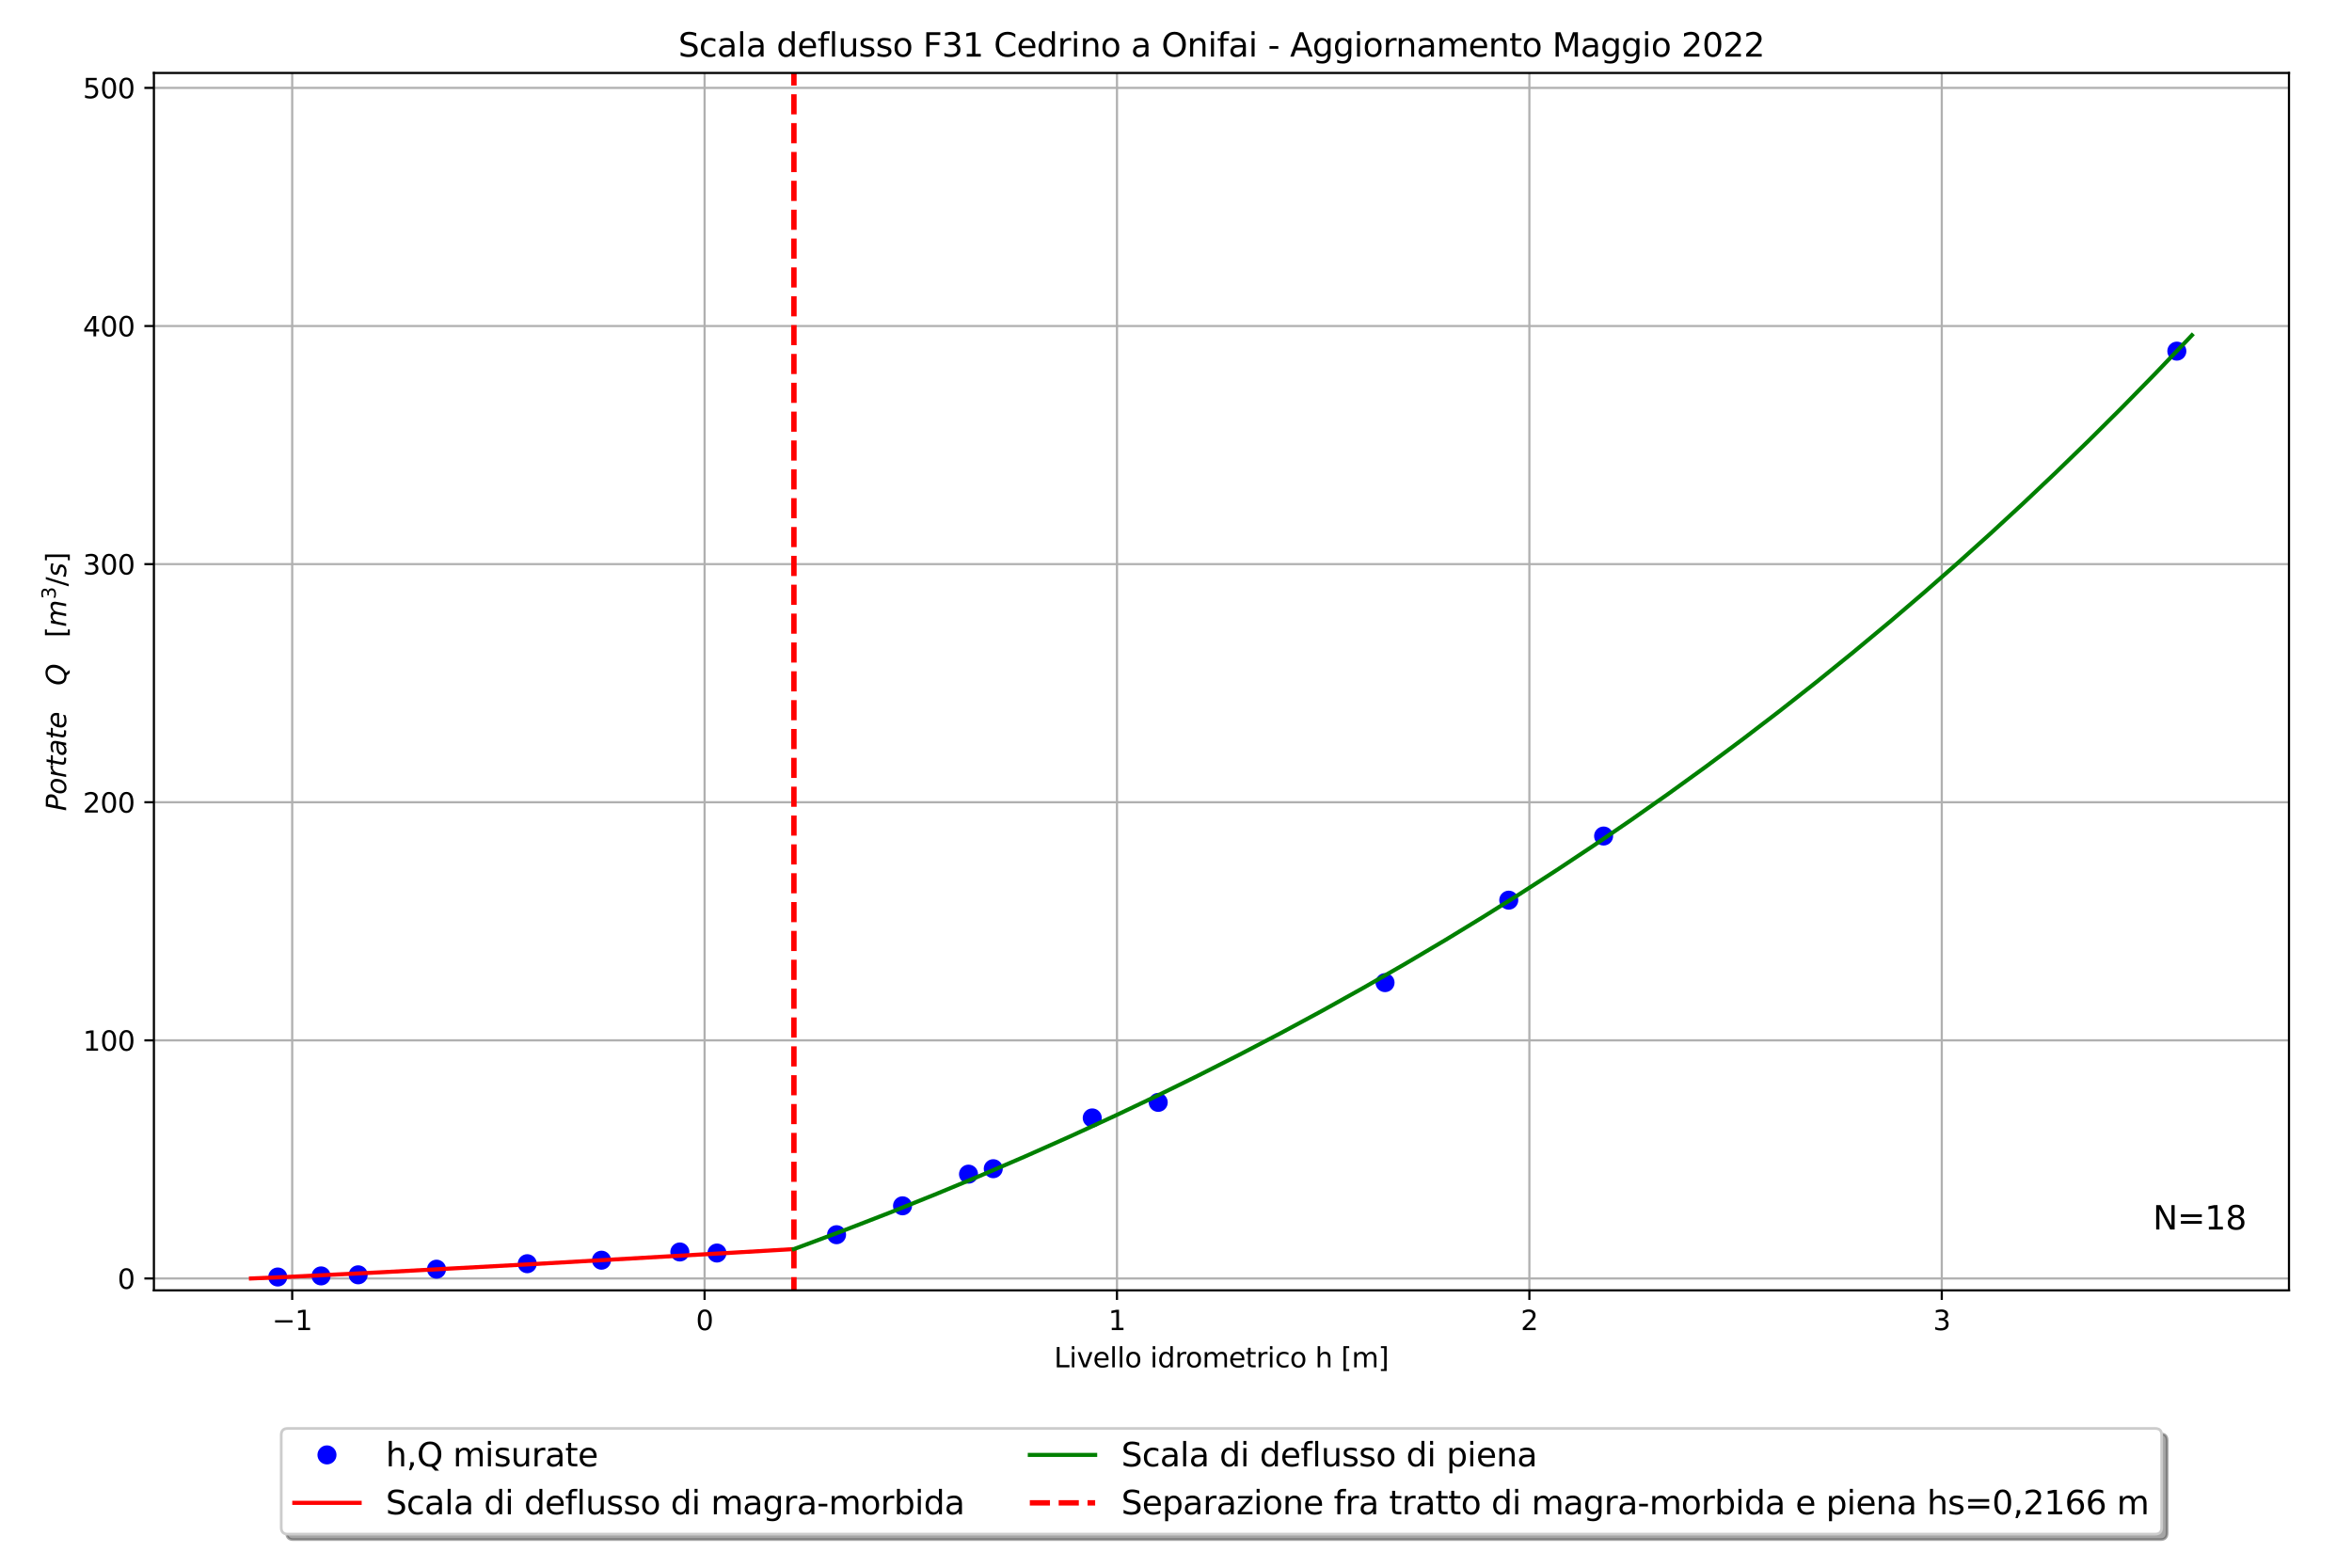 <?xml version="1.0" encoding="utf-8" standalone="no"?>
<!DOCTYPE svg PUBLIC "-//W3C//DTD SVG 1.1//EN"
  "http://www.w3.org/Graphics/SVG/1.1/DTD/svg11.dtd">
<svg height="576pt" version="1.1" viewBox="0 0 864 576" width="864pt" xmlns="http://www.w3.org/2000/svg" xmlns:xlink="http://www.w3.org/1999/xlink">
 <defs>
  <style type="text/css">*{stroke-linecap:butt;stroke-linejoin:round;}</style>
 </defs>
 <g id="figure_1">
  <g id="patch_1">
   <path d="M 0 576 
L 864 576 
L 864 0 
L 0 0 
z
" style="fill:#ffffff;"/>
  </g>
  <g id="axes_1">
   <g id="patch_2">
    <path d="M 56.538 474.112 
L 840.85 474.112 
L 840.85 26.8 
L 56.538 26.8 
z
" style="fill:#ffffff;"/>
   </g>
   <g id="matplotlib.axis_1">
    <g id="xtick_1">
     <g id="line2d_1">
      <path clip-path="url(#pb57fe9dfe7)" d="M 107.337 474.112 
L 107.337 26.8 
" style="fill:none;stroke:#b0b0b0;stroke-linecap:square;stroke-width:0.8;"/>
     </g>
     <g id="line2d_2">
      <defs>
       <path d="M 0 0 
L 0 3.5 
" id="m4f5564e05d" style="stroke:#000000;stroke-width:0.8;"/>
      </defs>
      <g>
       <use style="stroke:#000000;stroke-width:0.8;" x="107.337" xlink:href="#m4f5564e05d" y="474.112"/>
      </g>
     </g>
     <g id="text_1">
      <!-- −1 -->
      <g transform="translate(99.966 488.71)scale(0.1 -0.1)">
       <defs>
        <path d="M 678 2272 
L 4684 2272 
L 4684 1741 
L 678 1741 
L 678 2272 
z
" id="DejaVuSans-2212" transform="scale(0.016)"/>
        <path d="M 794 531 
L 1825 531 
L 1825 4091 
L 703 3866 
L 703 4441 
L 1819 4666 
L 2450 4666 
L 2450 531 
L 3481 531 
L 3481 0 
L 794 0 
L 794 531 
z
" id="DejaVuSans-31" transform="scale(0.016)"/>
       </defs>
       <use xlink:href="#DejaVuSans-2212"/>
       <use x="83.789" xlink:href="#DejaVuSans-31"/>
      </g>
     </g>
    </g>
    <g id="xtick_2">
     <g id="line2d_3">
      <path clip-path="url(#pb57fe9dfe7)" d="M 258.829 474.112 
L 258.829 26.8 
" style="fill:none;stroke:#b0b0b0;stroke-linecap:square;stroke-width:0.8;"/>
     </g>
     <g id="line2d_4">
      <g>
       <use style="stroke:#000000;stroke-width:0.8;" x="258.829" xlink:href="#m4f5564e05d" y="474.112"/>
      </g>
     </g>
     <g id="text_2">
      <!-- 0 -->
      <g transform="translate(255.648 488.71)scale(0.1 -0.1)">
       <defs>
        <path d="M 2034 4250 
Q 1547 4250 1301 3770 
Q 1056 3291 1056 2328 
Q 1056 1369 1301 889 
Q 1547 409 2034 409 
Q 2525 409 2770 889 
Q 3016 1369 3016 2328 
Q 3016 3291 2770 3770 
Q 2525 4250 2034 4250 
z
M 2034 4750 
Q 2819 4750 3233 4129 
Q 3647 3509 3647 2328 
Q 3647 1150 3233 529 
Q 2819 -91 2034 -91 
Q 1250 -91 836 529 
Q 422 1150 422 2328 
Q 422 3509 836 4129 
Q 1250 4750 2034 4750 
z
" id="DejaVuSans-30" transform="scale(0.016)"/>
       </defs>
       <use xlink:href="#DejaVuSans-30"/>
      </g>
     </g>
    </g>
    <g id="xtick_3">
     <g id="line2d_5">
      <path clip-path="url(#pb57fe9dfe7)" d="M 410.321 474.112 
L 410.321 26.8 
" style="fill:none;stroke:#b0b0b0;stroke-linecap:square;stroke-width:0.8;"/>
     </g>
     <g id="line2d_6">
      <g>
       <use style="stroke:#000000;stroke-width:0.8;" x="410.321" xlink:href="#m4f5564e05d" y="474.112"/>
      </g>
     </g>
     <g id="text_3">
      <!-- 1 -->
      <g transform="translate(407.14 488.71)scale(0.1 -0.1)">
       <use xlink:href="#DejaVuSans-31"/>
      </g>
     </g>
    </g>
    <g id="xtick_4">
     <g id="line2d_7">
      <path clip-path="url(#pb57fe9dfe7)" d="M 561.813 474.112 
L 561.813 26.8 
" style="fill:none;stroke:#b0b0b0;stroke-linecap:square;stroke-width:0.8;"/>
     </g>
     <g id="line2d_8">
      <g>
       <use style="stroke:#000000;stroke-width:0.8;" x="561.813" xlink:href="#m4f5564e05d" y="474.112"/>
      </g>
     </g>
     <g id="text_4">
      <!-- 2 -->
      <g transform="translate(558.632 488.71)scale(0.1 -0.1)">
       <defs>
        <path d="M 1228 531 
L 3431 531 
L 3431 0 
L 469 0 
L 469 531 
Q 828 903 1448 1529 
Q 2069 2156 2228 2338 
Q 2531 2678 2651 2914 
Q 2772 3150 2772 3378 
Q 2772 3750 2511 3984 
Q 2250 4219 1831 4219 
Q 1534 4219 1204 4116 
Q 875 4013 500 3803 
L 500 4441 
Q 881 4594 1212 4672 
Q 1544 4750 1819 4750 
Q 2544 4750 2975 4387 
Q 3406 4025 3406 3419 
Q 3406 3131 3298 2873 
Q 3191 2616 2906 2266 
Q 2828 2175 2409 1742 
Q 1991 1309 1228 531 
z
" id="DejaVuSans-32" transform="scale(0.016)"/>
       </defs>
       <use xlink:href="#DejaVuSans-32"/>
      </g>
     </g>
    </g>
    <g id="xtick_5">
     <g id="line2d_9">
      <path clip-path="url(#pb57fe9dfe7)" d="M 713.305 474.112 
L 713.305 26.8 
" style="fill:none;stroke:#b0b0b0;stroke-linecap:square;stroke-width:0.8;"/>
     </g>
     <g id="line2d_10">
      <g>
       <use style="stroke:#000000;stroke-width:0.8;" x="713.305" xlink:href="#m4f5564e05d" y="474.112"/>
      </g>
     </g>
     <g id="text_5">
      <!-- 3 -->
      <g transform="translate(710.124 488.71)scale(0.1 -0.1)">
       <defs>
        <path d="M 2597 2516 
Q 3050 2419 3304 2112 
Q 3559 1806 3559 1356 
Q 3559 666 3084 287 
Q 2609 -91 1734 -91 
Q 1441 -91 1130 -33 
Q 819 25 488 141 
L 488 750 
Q 750 597 1062 519 
Q 1375 441 1716 441 
Q 2309 441 2620 675 
Q 2931 909 2931 1356 
Q 2931 1769 2642 2001 
Q 2353 2234 1838 2234 
L 1294 2234 
L 1294 2753 
L 1863 2753 
Q 2328 2753 2575 2939 
Q 2822 3125 2822 3475 
Q 2822 3834 2567 4026 
Q 2313 4219 1838 4219 
Q 1578 4219 1281 4162 
Q 984 4106 628 3988 
L 628 4550 
Q 988 4650 1302 4700 
Q 1616 4750 1894 4750 
Q 2613 4750 3031 4423 
Q 3450 4097 3450 3541 
Q 3450 3153 3228 2886 
Q 3006 2619 2597 2516 
z
" id="DejaVuSans-33" transform="scale(0.016)"/>
       </defs>
       <use xlink:href="#DejaVuSans-33"/>
      </g>
     </g>
    </g>
    <g id="text_6">
     <!-- Livello idrometrico h [m] -->
     <g transform="translate(387.212 502.389)scale(0.1 -0.1)">
      <defs>
       <path d="M 628 4666 
L 1259 4666 
L 1259 531 
L 3531 531 
L 3531 0 
L 628 0 
L 628 4666 
z
" id="DejaVuSans-4c" transform="scale(0.016)"/>
       <path d="M 603 3500 
L 1178 3500 
L 1178 0 
L 603 0 
L 603 3500 
z
M 603 4863 
L 1178 4863 
L 1178 4134 
L 603 4134 
L 603 4863 
z
" id="DejaVuSans-69" transform="scale(0.016)"/>
       <path d="M 191 3500 
L 800 3500 
L 1894 563 
L 2988 3500 
L 3597 3500 
L 2284 0 
L 1503 0 
L 191 3500 
z
" id="DejaVuSans-76" transform="scale(0.016)"/>
       <path d="M 3597 1894 
L 3597 1613 
L 953 1613 
Q 991 1019 1311 708 
Q 1631 397 2203 397 
Q 2534 397 2845 478 
Q 3156 559 3463 722 
L 3463 178 
Q 3153 47 2828 -22 
Q 2503 -91 2169 -91 
Q 1331 -91 842 396 
Q 353 884 353 1716 
Q 353 2575 817 3079 
Q 1281 3584 2069 3584 
Q 2775 3584 3186 3129 
Q 3597 2675 3597 1894 
z
M 3022 2063 
Q 3016 2534 2758 2815 
Q 2500 3097 2075 3097 
Q 1594 3097 1305 2825 
Q 1016 2553 972 2059 
L 3022 2063 
z
" id="DejaVuSans-65" transform="scale(0.016)"/>
       <path d="M 603 4863 
L 1178 4863 
L 1178 0 
L 603 0 
L 603 4863 
z
" id="DejaVuSans-6c" transform="scale(0.016)"/>
       <path d="M 1959 3097 
Q 1497 3097 1228 2736 
Q 959 2375 959 1747 
Q 959 1119 1226 758 
Q 1494 397 1959 397 
Q 2419 397 2687 759 
Q 2956 1122 2956 1747 
Q 2956 2369 2687 2733 
Q 2419 3097 1959 3097 
z
M 1959 3584 
Q 2709 3584 3137 3096 
Q 3566 2609 3566 1747 
Q 3566 888 3137 398 
Q 2709 -91 1959 -91 
Q 1206 -91 779 398 
Q 353 888 353 1747 
Q 353 2609 779 3096 
Q 1206 3584 1959 3584 
z
" id="DejaVuSans-6f" transform="scale(0.016)"/>
       <path id="DejaVuSans-20" transform="scale(0.016)"/>
       <path d="M 2906 2969 
L 2906 4863 
L 3481 4863 
L 3481 0 
L 2906 0 
L 2906 525 
Q 2725 213 2448 61 
Q 2172 -91 1784 -91 
Q 1150 -91 751 415 
Q 353 922 353 1747 
Q 353 2572 751 3078 
Q 1150 3584 1784 3584 
Q 2172 3584 2448 3432 
Q 2725 3281 2906 2969 
z
M 947 1747 
Q 947 1113 1208 752 
Q 1469 391 1925 391 
Q 2381 391 2643 752 
Q 2906 1113 2906 1747 
Q 2906 2381 2643 2742 
Q 2381 3103 1925 3103 
Q 1469 3103 1208 2742 
Q 947 2381 947 1747 
z
" id="DejaVuSans-64" transform="scale(0.016)"/>
       <path d="M 2631 2963 
Q 2534 3019 2420 3045 
Q 2306 3072 2169 3072 
Q 1681 3072 1420 2755 
Q 1159 2438 1159 1844 
L 1159 0 
L 581 0 
L 581 3500 
L 1159 3500 
L 1159 2956 
Q 1341 3275 1631 3429 
Q 1922 3584 2338 3584 
Q 2397 3584 2469 3576 
Q 2541 3569 2628 3553 
L 2631 2963 
z
" id="DejaVuSans-72" transform="scale(0.016)"/>
       <path d="M 3328 2828 
Q 3544 3216 3844 3400 
Q 4144 3584 4550 3584 
Q 5097 3584 5394 3201 
Q 5691 2819 5691 2113 
L 5691 0 
L 5113 0 
L 5113 2094 
Q 5113 2597 4934 2840 
Q 4756 3084 4391 3084 
Q 3944 3084 3684 2787 
Q 3425 2491 3425 1978 
L 3425 0 
L 2847 0 
L 2847 2094 
Q 2847 2600 2669 2842 
Q 2491 3084 2119 3084 
Q 1678 3084 1418 2786 
Q 1159 2488 1159 1978 
L 1159 0 
L 581 0 
L 581 3500 
L 1159 3500 
L 1159 2956 
Q 1356 3278 1631 3431 
Q 1906 3584 2284 3584 
Q 2666 3584 2933 3390 
Q 3200 3197 3328 2828 
z
" id="DejaVuSans-6d" transform="scale(0.016)"/>
       <path d="M 1172 4494 
L 1172 3500 
L 2356 3500 
L 2356 3053 
L 1172 3053 
L 1172 1153 
Q 1172 725 1289 603 
Q 1406 481 1766 481 
L 2356 481 
L 2356 0 
L 1766 0 
Q 1100 0 847 248 
Q 594 497 594 1153 
L 594 3053 
L 172 3053 
L 172 3500 
L 594 3500 
L 594 4494 
L 1172 4494 
z
" id="DejaVuSans-74" transform="scale(0.016)"/>
       <path d="M 3122 3366 
L 3122 2828 
Q 2878 2963 2633 3030 
Q 2388 3097 2138 3097 
Q 1578 3097 1268 2742 
Q 959 2388 959 1747 
Q 959 1106 1268 751 
Q 1578 397 2138 397 
Q 2388 397 2633 464 
Q 2878 531 3122 666 
L 3122 134 
Q 2881 22 2623 -34 
Q 2366 -91 2075 -91 
Q 1284 -91 818 406 
Q 353 903 353 1747 
Q 353 2603 823 3093 
Q 1294 3584 2113 3584 
Q 2378 3584 2631 3529 
Q 2884 3475 3122 3366 
z
" id="DejaVuSans-63" transform="scale(0.016)"/>
       <path d="M 3513 2113 
L 3513 0 
L 2938 0 
L 2938 2094 
Q 2938 2591 2744 2837 
Q 2550 3084 2163 3084 
Q 1697 3084 1428 2787 
Q 1159 2491 1159 1978 
L 1159 0 
L 581 0 
L 581 4863 
L 1159 4863 
L 1159 2956 
Q 1366 3272 1645 3428 
Q 1925 3584 2291 3584 
Q 2894 3584 3203 3211 
Q 3513 2838 3513 2113 
z
" id="DejaVuSans-68" transform="scale(0.016)"/>
       <path d="M 550 4863 
L 1875 4863 
L 1875 4416 
L 1125 4416 
L 1125 -397 
L 1875 -397 
L 1875 -844 
L 550 -844 
L 550 4863 
z
" id="DejaVuSans-5b" transform="scale(0.016)"/>
       <path d="M 1947 4863 
L 1947 -844 
L 622 -844 
L 622 -397 
L 1369 -397 
L 1369 4416 
L 622 4416 
L 622 4863 
L 1947 4863 
z
" id="DejaVuSans-5d" transform="scale(0.016)"/>
      </defs>
      <use xlink:href="#DejaVuSans-4c"/>
      <use x="55.713" xlink:href="#DejaVuSans-69"/>
      <use x="83.496" xlink:href="#DejaVuSans-76"/>
      <use x="142.676" xlink:href="#DejaVuSans-65"/>
      <use x="204.199" xlink:href="#DejaVuSans-6c"/>
      <use x="231.982" xlink:href="#DejaVuSans-6c"/>
      <use x="259.766" xlink:href="#DejaVuSans-6f"/>
      <use x="320.947" xlink:href="#DejaVuSans-20"/>
      <use x="352.734" xlink:href="#DejaVuSans-69"/>
      <use x="380.518" xlink:href="#DejaVuSans-64"/>
      <use x="443.994" xlink:href="#DejaVuSans-72"/>
      <use x="482.857" xlink:href="#DejaVuSans-6f"/>
      <use x="544.039" xlink:href="#DejaVuSans-6d"/>
      <use x="641.451" xlink:href="#DejaVuSans-65"/>
      <use x="702.975" xlink:href="#DejaVuSans-74"/>
      <use x="742.184" xlink:href="#DejaVuSans-72"/>
      <use x="783.297" xlink:href="#DejaVuSans-69"/>
      <use x="811.08" xlink:href="#DejaVuSans-63"/>
      <use x="866.061" xlink:href="#DejaVuSans-6f"/>
      <use x="927.242" xlink:href="#DejaVuSans-20"/>
      <use x="959.029" xlink:href="#DejaVuSans-68"/>
      <use x="1022.408" xlink:href="#DejaVuSans-20"/>
      <use x="1054.195" xlink:href="#DejaVuSans-5b"/>
      <use x="1093.209" xlink:href="#DejaVuSans-6d"/>
      <use x="1190.621" xlink:href="#DejaVuSans-5d"/>
     </g>
    </g>
   </g>
   <g id="matplotlib.axis_2">
    <g id="ytick_1">
     <g id="line2d_11">
      <path clip-path="url(#pb57fe9dfe7)" d="M 56.538 469.738 
L 840.85 469.738 
" style="fill:none;stroke:#b0b0b0;stroke-linecap:square;stroke-width:0.8;"/>
     </g>
     <g id="line2d_12">
      <defs>
       <path d="M 0 0 
L -3.5 0 
" id="m7c55084046" style="stroke:#000000;stroke-width:0.8;"/>
      </defs>
      <g>
       <use style="stroke:#000000;stroke-width:0.8;" x="56.538" xlink:href="#m7c55084046" y="469.738"/>
      </g>
     </g>
     <g id="text_7">
      <!-- 0 -->
      <g transform="translate(43.175 473.537)scale(0.1 -0.1)">
       <use xlink:href="#DejaVuSans-30"/>
      </g>
     </g>
    </g>
    <g id="ytick_2">
     <g id="line2d_13">
      <path clip-path="url(#pb57fe9dfe7)" d="M 56.538 382.249 
L 840.85 382.249 
" style="fill:none;stroke:#b0b0b0;stroke-linecap:square;stroke-width:0.8;"/>
     </g>
     <g id="line2d_14">
      <g>
       <use style="stroke:#000000;stroke-width:0.8;" x="56.538" xlink:href="#m7c55084046" y="382.249"/>
      </g>
     </g>
     <g id="text_8">
      <!-- 100 -->
      <g transform="translate(30.45 386.048)scale(0.1 -0.1)">
       <use xlink:href="#DejaVuSans-31"/>
       <use x="63.623" xlink:href="#DejaVuSans-30"/>
       <use x="127.246" xlink:href="#DejaVuSans-30"/>
      </g>
     </g>
    </g>
    <g id="ytick_3">
     <g id="line2d_15">
      <path clip-path="url(#pb57fe9dfe7)" d="M 56.538 294.76 
L 840.85 294.76 
" style="fill:none;stroke:#b0b0b0;stroke-linecap:square;stroke-width:0.8;"/>
     </g>
     <g id="line2d_16">
      <g>
       <use style="stroke:#000000;stroke-width:0.8;" x="56.538" xlink:href="#m7c55084046" y="294.76"/>
      </g>
     </g>
     <g id="text_9">
      <!-- 200 -->
      <g transform="translate(30.45 298.559)scale(0.1 -0.1)">
       <use xlink:href="#DejaVuSans-32"/>
       <use x="63.623" xlink:href="#DejaVuSans-30"/>
       <use x="127.246" xlink:href="#DejaVuSans-30"/>
      </g>
     </g>
    </g>
    <g id="ytick_4">
     <g id="line2d_17">
      <path clip-path="url(#pb57fe9dfe7)" d="M 56.538 207.271 
L 840.85 207.271 
" style="fill:none;stroke:#b0b0b0;stroke-linecap:square;stroke-width:0.8;"/>
     </g>
     <g id="line2d_18">
      <g>
       <use style="stroke:#000000;stroke-width:0.8;" x="56.538" xlink:href="#m7c55084046" y="207.271"/>
      </g>
     </g>
     <g id="text_10">
      <!-- 300 -->
      <g transform="translate(30.45 211.07)scale(0.1 -0.1)">
       <use xlink:href="#DejaVuSans-33"/>
       <use x="63.623" xlink:href="#DejaVuSans-30"/>
       <use x="127.246" xlink:href="#DejaVuSans-30"/>
      </g>
     </g>
    </g>
    <g id="ytick_5">
     <g id="line2d_19">
      <path clip-path="url(#pb57fe9dfe7)" d="M 56.538 119.782 
L 840.85 119.782 
" style="fill:none;stroke:#b0b0b0;stroke-linecap:square;stroke-width:0.8;"/>
     </g>
     <g id="line2d_20">
      <g>
       <use style="stroke:#000000;stroke-width:0.8;" x="56.538" xlink:href="#m7c55084046" y="119.782"/>
      </g>
     </g>
     <g id="text_11">
      <!-- 400 -->
      <g transform="translate(30.45 123.581)scale(0.1 -0.1)">
       <defs>
        <path d="M 2419 4116 
L 825 1625 
L 2419 1625 
L 2419 4116 
z
M 2253 4666 
L 3047 4666 
L 3047 1625 
L 3713 1625 
L 3713 1100 
L 3047 1100 
L 3047 0 
L 2419 0 
L 2419 1100 
L 313 1100 
L 313 1709 
L 2253 4666 
z
" id="DejaVuSans-34" transform="scale(0.016)"/>
       </defs>
       <use xlink:href="#DejaVuSans-34"/>
       <use x="63.623" xlink:href="#DejaVuSans-30"/>
       <use x="127.246" xlink:href="#DejaVuSans-30"/>
      </g>
     </g>
    </g>
    <g id="ytick_6">
     <g id="line2d_21">
      <path clip-path="url(#pb57fe9dfe7)" d="M 56.538 32.293 
L 840.85 32.293 
" style="fill:none;stroke:#b0b0b0;stroke-linecap:square;stroke-width:0.8;"/>
     </g>
     <g id="line2d_22">
      <g>
       <use style="stroke:#000000;stroke-width:0.8;" x="56.538" xlink:href="#m7c55084046" y="32.293"/>
      </g>
     </g>
     <g id="text_12">
      <!-- 500 -->
      <g transform="translate(30.45 36.092)scale(0.1 -0.1)">
       <defs>
        <path d="M 691 4666 
L 3169 4666 
L 3169 4134 
L 1269 4134 
L 1269 2991 
Q 1406 3038 1543 3061 
Q 1681 3084 1819 3084 
Q 2600 3084 3056 2656 
Q 3513 2228 3513 1497 
Q 3513 744 3044 326 
Q 2575 -91 1722 -91 
Q 1428 -91 1123 -41 
Q 819 9 494 109 
L 494 744 
Q 775 591 1075 516 
Q 1375 441 1709 441 
Q 2250 441 2565 725 
Q 2881 1009 2881 1497 
Q 2881 1984 2565 2268 
Q 2250 2553 1709 2553 
Q 1456 2553 1204 2497 
Q 953 2441 691 2322 
L 691 4666 
z
" id="DejaVuSans-35" transform="scale(0.016)"/>
       </defs>
       <use xlink:href="#DejaVuSans-35"/>
       <use x="63.623" xlink:href="#DejaVuSans-30"/>
       <use x="127.246" xlink:href="#DejaVuSans-30"/>
      </g>
     </g>
    </g>
    <g id="text_13">
     <!-- $Portate \quad Q \quad [m^3/s]$ -->
     <g transform="translate(24.37 298.006)rotate(-90)scale(0.1 -0.1)">
      <defs>
       <path d="M 1081 4666 
L 2541 4666 
Q 3178 4666 3512 4369 
Q 3847 4072 3847 3500 
Q 3847 2731 3353 2303 
Q 2859 1875 1966 1875 
L 1172 1875 
L 806 0 
L 172 0 
L 1081 4666 
z
M 1613 4147 
L 1275 2394 
L 2069 2394 
Q 2606 2394 2893 2669 
Q 3181 2944 3181 3456 
Q 3181 3784 2986 3965 
Q 2791 4147 2438 4147 
L 1613 4147 
z
" id="DejaVuSans-Oblique-50" transform="scale(0.016)"/>
       <path d="M 1625 -91 
Q 1009 -91 651 289 
Q 294 669 294 1325 
Q 294 1706 417 2101 
Q 541 2497 738 2766 
Q 1047 3184 1428 3384 
Q 1809 3584 2291 3584 
Q 2888 3584 3255 3212 
Q 3622 2841 3622 2241 
Q 3622 1825 3500 1412 
Q 3378 1000 3181 728 
Q 2875 309 2494 109 
Q 2113 -91 1625 -91 
z
M 891 1344 
Q 891 869 1089 633 
Q 1288 397 1691 397 
Q 2269 397 2648 901 
Q 3028 1406 3028 2181 
Q 3028 2634 2825 2865 
Q 2622 3097 2228 3097 
Q 1903 3097 1650 2945 
Q 1397 2794 1197 2484 
Q 1050 2253 970 1956 
Q 891 1659 891 1344 
z
" id="DejaVuSans-Oblique-6f" transform="scale(0.016)"/>
       <path d="M 2853 2969 
Q 2766 3016 2653 3041 
Q 2541 3066 2413 3066 
Q 1953 3066 1609 2717 
Q 1266 2369 1153 1784 
L 800 0 
L 225 0 
L 909 3500 
L 1484 3500 
L 1375 2956 
Q 1603 3259 1920 3421 
Q 2238 3584 2597 3584 
Q 2691 3584 2781 3573 
Q 2872 3563 2963 3538 
L 2853 2969 
z
" id="DejaVuSans-Oblique-72" transform="scale(0.016)"/>
       <path d="M 2706 3500 
L 2619 3053 
L 1472 3053 
L 1100 1153 
Q 1081 1047 1072 975 
Q 1063 903 1063 863 
Q 1063 663 1183 572 
Q 1303 481 1569 481 
L 2150 481 
L 2053 0 
L 1503 0 
Q 991 0 739 200 
Q 488 400 488 806 
Q 488 878 497 964 
Q 506 1050 525 1153 
L 897 3053 
L 409 3053 
L 500 3500 
L 978 3500 
L 1172 4494 
L 1747 4494 
L 1556 3500 
L 2706 3500 
z
" id="DejaVuSans-Oblique-74" transform="scale(0.016)"/>
       <path d="M 3438 1997 
L 3047 0 
L 2472 0 
L 2578 531 
Q 2325 219 2001 64 
Q 1678 -91 1281 -91 
Q 834 -91 548 182 
Q 263 456 263 884 
Q 263 1497 752 1853 
Q 1241 2209 2100 2209 
L 2900 2209 
L 2931 2363 
Q 2938 2388 2941 2417 
Q 2944 2447 2944 2509 
Q 2944 2788 2717 2942 
Q 2491 3097 2081 3097 
Q 1800 3097 1504 3025 
Q 1209 2953 897 2809 
L 997 3341 
Q 1322 3463 1633 3523 
Q 1944 3584 2234 3584 
Q 2853 3584 3176 3315 
Q 3500 3047 3500 2534 
Q 3500 2431 3484 2292 
Q 3469 2153 3438 1997 
z
M 2816 1759 
L 2241 1759 
Q 1534 1759 1195 1570 
Q 856 1381 856 984 
Q 856 709 1029 553 
Q 1203 397 1509 397 
Q 1978 397 2328 733 
Q 2678 1069 2791 1631 
L 2816 1759 
z
" id="DejaVuSans-Oblique-61" transform="scale(0.016)"/>
       <path d="M 3078 2063 
Q 3088 2113 3092 2166 
Q 3097 2219 3097 2272 
Q 3097 2653 2873 2875 
Q 2650 3097 2266 3097 
Q 1838 3097 1509 2826 
Q 1181 2556 1013 2059 
L 3078 2063 
z
M 3578 1613 
L 903 1613 
Q 884 1494 878 1425 
Q 872 1356 872 1306 
Q 872 872 1139 634 
Q 1406 397 1894 397 
Q 2269 397 2603 481 
Q 2938 566 3225 728 
L 3116 159 
Q 2806 34 2476 -28 
Q 2147 -91 1806 -91 
Q 1078 -91 686 257 
Q 294 606 294 1247 
Q 294 1794 489 2264 
Q 684 2734 1063 3103 
Q 1306 3334 1642 3459 
Q 1978 3584 2356 3584 
Q 2950 3584 3301 3228 
Q 3653 2872 3653 2272 
Q 3653 2128 3634 1964 
Q 3616 1800 3578 1613 
z
" id="DejaVuSans-Oblique-65" transform="scale(0.016)"/>
       <path d="M 2309 -84 
Q 2275 -88 2237 -89 
Q 2200 -91 2125 -91 
Q 1250 -91 756 411 
Q 263 913 263 1797 
Q 263 2319 452 2844 
Q 641 3369 978 3788 
Q 1369 4269 1858 4509 
Q 2347 4750 2938 4750 
Q 3794 4750 4287 4245 
Q 4781 3741 4781 2869 
Q 4781 1928 4265 1147 
Q 3750 366 2919 44 
L 3553 -825 
L 2847 -825 
L 2309 -84 
z
M 2919 4238 
Q 2400 4238 2003 3986 
Q 1606 3734 1313 3219 
Q 1125 2891 1026 2522 
Q 928 2153 928 1778 
Q 928 1128 1239 775 
Q 1550 422 2119 422 
Q 2631 422 3032 676 
Q 3434 931 3719 1434 
Q 3909 1772 4009 2142 
Q 4109 2513 4109 2881 
Q 4109 3528 3796 3883 
Q 3484 4238 2919 4238 
z
" id="DejaVuSans-Oblique-51" transform="scale(0.016)"/>
       <path d="M 5747 2113 
L 5338 0 
L 4763 0 
L 5166 2094 
Q 5191 2228 5203 2325 
Q 5216 2422 5216 2491 
Q 5216 2772 5059 2928 
Q 4903 3084 4622 3084 
Q 4203 3084 3875 2770 
Q 3547 2456 3450 1953 
L 3066 0 
L 2491 0 
L 2900 2094 
Q 2925 2209 2937 2307 
Q 2950 2406 2950 2484 
Q 2950 2769 2794 2926 
Q 2638 3084 2363 3084 
Q 1938 3084 1609 2770 
Q 1281 2456 1184 1953 
L 800 0 
L 225 0 
L 909 3500 
L 1484 3500 
L 1375 2956 
Q 1609 3263 1923 3423 
Q 2238 3584 2597 3584 
Q 2978 3584 3223 3384 
Q 3469 3184 3519 2828 
Q 3781 3197 4126 3390 
Q 4472 3584 4856 3584 
Q 5306 3584 5551 3325 
Q 5797 3066 5797 2591 
Q 5797 2488 5784 2364 
Q 5772 2241 5747 2113 
z
" id="DejaVuSans-Oblique-6d" transform="scale(0.016)"/>
       <path d="M 1625 4666 
L 2156 4666 
L 531 -594 
L 0 -594 
L 1625 4666 
z
" id="DejaVuSans-2f" transform="scale(0.016)"/>
       <path d="M 3200 3397 
L 3091 2853 
Q 2863 2978 2609 3040 
Q 2356 3103 2088 3103 
Q 1634 3103 1373 2948 
Q 1113 2794 1113 2528 
Q 1113 2219 1719 2053 
Q 1766 2041 1788 2034 
L 1972 1978 
Q 2547 1819 2739 1644 
Q 2931 1469 2931 1166 
Q 2931 609 2489 259 
Q 2047 -91 1331 -91 
Q 1053 -91 747 -37 
Q 441 16 72 128 
L 184 722 
Q 500 559 806 475 
Q 1113 391 1394 391 
Q 1816 391 2080 572 
Q 2344 753 2344 1031 
Q 2344 1331 1650 1516 
L 1591 1531 
L 1394 1581 
Q 956 1697 753 1886 
Q 550 2075 550 2369 
Q 550 2928 970 3256 
Q 1391 3584 2113 3584 
Q 2397 3584 2667 3537 
Q 2938 3491 3200 3397 
z
" id="DejaVuSans-Oblique-73" transform="scale(0.016)"/>
      </defs>
      <use transform="translate(0 0.766)" xlink:href="#DejaVuSans-Oblique-50"/>
      <use transform="translate(60.303 0.766)" xlink:href="#DejaVuSans-Oblique-6f"/>
      <use transform="translate(121.484 0.766)" xlink:href="#DejaVuSans-Oblique-72"/>
      <use transform="translate(162.598 0.766)" xlink:href="#DejaVuSans-Oblique-74"/>
      <use transform="translate(201.807 0.766)" xlink:href="#DejaVuSans-Oblique-61"/>
      <use transform="translate(263.086 0.766)" xlink:href="#DejaVuSans-Oblique-74"/>
      <use transform="translate(302.295 0.766)" xlink:href="#DejaVuSans-Oblique-65"/>
      <use transform="translate(461.23 0.766)" xlink:href="#DejaVuSans-Oblique-51"/>
      <use transform="translate(637.354 0.766)" xlink:href="#DejaVuSans-5b"/>
      <use transform="translate(676.367 0.766)" xlink:href="#DejaVuSans-Oblique-6d"/>
      <use transform="translate(778.429 39.047)scale(0.7)" xlink:href="#DejaVuSans-33"/>
      <use transform="translate(825.7 0.766)" xlink:href="#DejaVuSans-2f"/>
      <use transform="translate(859.391 0.766)" xlink:href="#DejaVuSans-Oblique-73"/>
      <use transform="translate(911.491 0.766)" xlink:href="#DejaVuSans-5d"/>
     </g>
    </g>
   </g>
   <g id="LineCollection_1">
    <path clip-path="url(#pb57fe9dfe7)" d="M 291.641 487.235 
L 291.641 -1 
" style="fill:none;stroke:#ff0000;stroke-dasharray:7.4,3.2;stroke-dashoffset:0;stroke-width:2;"/>
   </g>
   <g id="line2d_23">
    <defs>
     <path d="M 0 3 
C 0.796 3 1.559 2.684 2.121 2.121 
C 2.684 1.559 3 0.796 3 0 
C 3 -0.796 2.684 -1.559 2.121 -2.121 
C 1.559 -2.684 0.796 -3 0 -3 
C -0.796 -3 -1.559 -2.684 -2.121 -2.121 
C -2.684 -1.559 -3 -0.796 -3 0 
C -3 0.796 -2.684 1.559 -2.121 2.121 
C -1.559 2.684 -0.796 3 0 3 
z
" id="m90c2f5aac5" style="stroke:#0000ff;"/>
    </defs>
    <g clip-path="url(#pb57fe9dfe7)">
     <use style="fill:#0000ff;stroke:#0000ff;" x="102.035" xlink:href="#m90c2f5aac5" y="469.199"/>
     <use style="fill:#0000ff;stroke:#0000ff;" x="117.942" xlink:href="#m90c2f5aac5" y="468.793"/>
     <use style="fill:#0000ff;stroke:#0000ff;" x="131.576" xlink:href="#m90c2f5aac5" y="468.395"/>
     <use style="fill:#0000ff;stroke:#0000ff;" x="160.359" xlink:href="#m90c2f5aac5" y="466.323"/>
     <use style="fill:#0000ff;stroke:#0000ff;" x="193.688" xlink:href="#m90c2f5aac5" y="464.313"/>
     <use style="fill:#0000ff;stroke:#0000ff;" x="220.956" xlink:href="#m90c2f5aac5" y="463.024"/>
     <use style="fill:#0000ff;stroke:#0000ff;" x="249.74" xlink:href="#m90c2f5aac5" y="460.005"/>
     <use style="fill:#0000ff;stroke:#0000ff;" x="263.374" xlink:href="#m90c2f5aac5" y="460.39"/>
     <use style="fill:#0000ff;stroke:#0000ff;" x="307.307" xlink:href="#m90c2f5aac5" y="453.658"/>
     <use style="fill:#0000ff;stroke:#0000ff;" x="331.545" xlink:href="#m90c2f5aac5" y="443.041"/>
     <use style="fill:#0000ff;stroke:#0000ff;" x="355.784" xlink:href="#m90c2f5aac5" y="431.406"/>
     <use style="fill:#0000ff;stroke:#0000ff;" x="364.874" xlink:href="#m90c2f5aac5" y="429.407"/>
     <use style="fill:#0000ff;stroke:#0000ff;" x="401.232" xlink:href="#m90c2f5aac5" y="410.744"/>
     <use style="fill:#0000ff;stroke:#0000ff;" x="425.471" xlink:href="#m90c2f5aac5" y="405.036"/>
     <use style="fill:#0000ff;stroke:#0000ff;" x="508.791" xlink:href="#m90c2f5aac5" y="361.037"/>
     <use style="fill:#0000ff;stroke:#0000ff;" x="554.239" xlink:href="#m90c2f5aac5" y="330.739"/>
     <use style="fill:#0000ff;stroke:#0000ff;" x="589.082" xlink:href="#m90c2f5aac5" y="307.174"/>
     <use style="fill:#0000ff;stroke:#0000ff;" x="799.656" xlink:href="#m90c2f5aac5" y="129.016"/>
    </g>
   </g>
   <g id="line2d_24">
    <path clip-path="url(#pb57fe9dfe7)" d="M 92.188 469.738 
L 105.822 469.157 
L 140.666 467.426 
L 195.203 464.481 
L 269.434 460.242 
L 290.643 458.998 
L 290.643 458.998 
" style="fill:none;stroke:#ff0000;stroke-linecap:square;stroke-width:1.5;"/>
   </g>
   <g id="line2d_25">
    <path clip-path="url(#pb57fe9dfe7)" d="M 291.641 458.939 
L 309.821 452.147 
L 326.485 445.693 
L 343.149 439.012 
L 359.813 432.096 
L 376.477 424.938 
L 393.141 417.528 
L 409.805 409.858 
L 424.954 402.652 
L 440.104 395.216 
L 455.253 387.543 
L 470.402 379.625 
L 485.551 371.455 
L 500.7 363.025 
L 515.85 354.326 
L 530.999 345.35 
L 544.633 337.026 
L 558.267 328.465 
L 571.902 319.658 
L 585.536 310.599 
L 599.17 301.281 
L 612.805 291.696 
L 626.439 281.836 
L 640.073 271.694 
L 653.707 261.261 
L 667.342 250.529 
L 680.976 239.49 
L 694.61 228.135 
L 706.73 217.769 
L 718.849 207.139 
L 730.968 196.24 
L 743.088 185.063 
L 755.207 173.601 
L 767.326 161.849 
L 779.446 149.798 
L 791.565 137.44 
L 803.685 124.769 
L 805.199 123.162 
L 805.199 123.162 
" style="fill:none;stroke:#008000;stroke-linecap:square;stroke-width:1.5;"/>
   </g>
   <g id="patch_3">
    <path d="M 56.538 474.112 
L 56.538 26.8 
" style="fill:none;stroke:#000000;stroke-linecap:square;stroke-linejoin:miter;stroke-width:0.8;"/>
   </g>
   <g id="patch_4">
    <path d="M 840.85 474.112 
L 840.85 26.8 
" style="fill:none;stroke:#000000;stroke-linecap:square;stroke-linejoin:miter;stroke-width:0.8;"/>
   </g>
   <g id="patch_5">
    <path d="M 56.538 474.112 
L 840.85 474.112 
" style="fill:none;stroke:#000000;stroke-linecap:square;stroke-linejoin:miter;stroke-width:0.8;"/>
   </g>
   <g id="patch_6">
    <path d="M 56.538 26.8 
L 840.85 26.8 
" style="fill:none;stroke:#000000;stroke-linecap:square;stroke-linejoin:miter;stroke-width:0.8;"/>
   </g>
   <g id="text_14">
    <!-- N=18 -->
    <g transform="translate(790.861 451.746)scale(0.12 -0.12)">
     <defs>
      <path d="M 628 4666 
L 1478 4666 
L 3547 763 
L 3547 4666 
L 4159 4666 
L 4159 0 
L 3309 0 
L 1241 3903 
L 1241 0 
L 628 0 
L 628 4666 
z
" id="DejaVuSans-4e" transform="scale(0.016)"/>
      <path d="M 678 2906 
L 4684 2906 
L 4684 2381 
L 678 2381 
L 678 2906 
z
M 678 1631 
L 4684 1631 
L 4684 1100 
L 678 1100 
L 678 1631 
z
" id="DejaVuSans-3d" transform="scale(0.016)"/>
      <path d="M 2034 2216 
Q 1584 2216 1326 1975 
Q 1069 1734 1069 1313 
Q 1069 891 1326 650 
Q 1584 409 2034 409 
Q 2484 409 2743 651 
Q 3003 894 3003 1313 
Q 3003 1734 2745 1975 
Q 2488 2216 2034 2216 
z
M 1403 2484 
Q 997 2584 770 2862 
Q 544 3141 544 3541 
Q 544 4100 942 4425 
Q 1341 4750 2034 4750 
Q 2731 4750 3128 4425 
Q 3525 4100 3525 3541 
Q 3525 3141 3298 2862 
Q 3072 2584 2669 2484 
Q 3125 2378 3379 2068 
Q 3634 1759 3634 1313 
Q 3634 634 3220 271 
Q 2806 -91 2034 -91 
Q 1263 -91 848 271 
Q 434 634 434 1313 
Q 434 1759 690 2068 
Q 947 2378 1403 2484 
z
M 1172 3481 
Q 1172 3119 1398 2916 
Q 1625 2713 2034 2713 
Q 2441 2713 2670 2916 
Q 2900 3119 2900 3481 
Q 2900 3844 2670 4047 
Q 2441 4250 2034 4250 
Q 1625 4250 1398 4047 
Q 1172 3844 1172 3481 
z
" id="DejaVuSans-38" transform="scale(0.016)"/>
     </defs>
     <use xlink:href="#DejaVuSans-4e"/>
     <use x="74.805" xlink:href="#DejaVuSans-3d"/>
     <use x="158.594" xlink:href="#DejaVuSans-31"/>
     <use x="222.217" xlink:href="#DejaVuSans-38"/>
    </g>
   </g>
   <g id="text_15">
    <!-- Scala deflusso F31 Cedrino a Onifai - Aggiornamento Maggio 2022 -->
    <g transform="translate(249.181 20.8)scale(0.12 -0.12)">
     <defs>
      <path d="M 3425 4513 
L 3425 3897 
Q 3066 4069 2747 4153 
Q 2428 4238 2131 4238 
Q 1616 4238 1336 4038 
Q 1056 3838 1056 3469 
Q 1056 3159 1242 3001 
Q 1428 2844 1947 2747 
L 2328 2669 
Q 3034 2534 3370 2195 
Q 3706 1856 3706 1288 
Q 3706 609 3251 259 
Q 2797 -91 1919 -91 
Q 1588 -91 1214 -16 
Q 841 59 441 206 
L 441 856 
Q 825 641 1194 531 
Q 1563 422 1919 422 
Q 2459 422 2753 634 
Q 3047 847 3047 1241 
Q 3047 1584 2836 1778 
Q 2625 1972 2144 2069 
L 1759 2144 
Q 1053 2284 737 2584 
Q 422 2884 422 3419 
Q 422 4038 858 4394 
Q 1294 4750 2059 4750 
Q 2388 4750 2728 4690 
Q 3069 4631 3425 4513 
z
" id="DejaVuSans-53" transform="scale(0.016)"/>
      <path d="M 2194 1759 
Q 1497 1759 1228 1600 
Q 959 1441 959 1056 
Q 959 750 1161 570 
Q 1363 391 1709 391 
Q 2188 391 2477 730 
Q 2766 1069 2766 1631 
L 2766 1759 
L 2194 1759 
z
M 3341 1997 
L 3341 0 
L 2766 0 
L 2766 531 
Q 2569 213 2275 61 
Q 1981 -91 1556 -91 
Q 1019 -91 701 211 
Q 384 513 384 1019 
Q 384 1609 779 1909 
Q 1175 2209 1959 2209 
L 2766 2209 
L 2766 2266 
Q 2766 2663 2505 2880 
Q 2244 3097 1772 3097 
Q 1472 3097 1187 3025 
Q 903 2953 641 2809 
L 641 3341 
Q 956 3463 1253 3523 
Q 1550 3584 1831 3584 
Q 2591 3584 2966 3190 
Q 3341 2797 3341 1997 
z
" id="DejaVuSans-61" transform="scale(0.016)"/>
      <path d="M 2375 4863 
L 2375 4384 
L 1825 4384 
Q 1516 4384 1395 4259 
Q 1275 4134 1275 3809 
L 1275 3500 
L 2222 3500 
L 2222 3053 
L 1275 3053 
L 1275 0 
L 697 0 
L 697 3053 
L 147 3053 
L 147 3500 
L 697 3500 
L 697 3744 
Q 697 4328 969 4595 
Q 1241 4863 1831 4863 
L 2375 4863 
z
" id="DejaVuSans-66" transform="scale(0.016)"/>
      <path d="M 544 1381 
L 544 3500 
L 1119 3500 
L 1119 1403 
Q 1119 906 1312 657 
Q 1506 409 1894 409 
Q 2359 409 2629 706 
Q 2900 1003 2900 1516 
L 2900 3500 
L 3475 3500 
L 3475 0 
L 2900 0 
L 2900 538 
Q 2691 219 2414 64 
Q 2138 -91 1772 -91 
Q 1169 -91 856 284 
Q 544 659 544 1381 
z
M 1991 3584 
L 1991 3584 
z
" id="DejaVuSans-75" transform="scale(0.016)"/>
      <path d="M 2834 3397 
L 2834 2853 
Q 2591 2978 2328 3040 
Q 2066 3103 1784 3103 
Q 1356 3103 1142 2972 
Q 928 2841 928 2578 
Q 928 2378 1081 2264 
Q 1234 2150 1697 2047 
L 1894 2003 
Q 2506 1872 2764 1633 
Q 3022 1394 3022 966 
Q 3022 478 2636 193 
Q 2250 -91 1575 -91 
Q 1294 -91 989 -36 
Q 684 19 347 128 
L 347 722 
Q 666 556 975 473 
Q 1284 391 1588 391 
Q 1994 391 2212 530 
Q 2431 669 2431 922 
Q 2431 1156 2273 1281 
Q 2116 1406 1581 1522 
L 1381 1569 
Q 847 1681 609 1914 
Q 372 2147 372 2553 
Q 372 3047 722 3315 
Q 1072 3584 1716 3584 
Q 2034 3584 2315 3537 
Q 2597 3491 2834 3397 
z
" id="DejaVuSans-73" transform="scale(0.016)"/>
      <path d="M 628 4666 
L 3309 4666 
L 3309 4134 
L 1259 4134 
L 1259 2759 
L 3109 2759 
L 3109 2228 
L 1259 2228 
L 1259 0 
L 628 0 
L 628 4666 
z
" id="DejaVuSans-46" transform="scale(0.016)"/>
      <path d="M 4122 4306 
L 4122 3641 
Q 3803 3938 3442 4084 
Q 3081 4231 2675 4231 
Q 1875 4231 1450 3742 
Q 1025 3253 1025 2328 
Q 1025 1406 1450 917 
Q 1875 428 2675 428 
Q 3081 428 3442 575 
Q 3803 722 4122 1019 
L 4122 359 
Q 3791 134 3420 21 
Q 3050 -91 2638 -91 
Q 1578 -91 968 557 
Q 359 1206 359 2328 
Q 359 3453 968 4101 
Q 1578 4750 2638 4750 
Q 3056 4750 3426 4639 
Q 3797 4528 4122 4306 
z
" id="DejaVuSans-43" transform="scale(0.016)"/>
      <path d="M 3513 2113 
L 3513 0 
L 2938 0 
L 2938 2094 
Q 2938 2591 2744 2837 
Q 2550 3084 2163 3084 
Q 1697 3084 1428 2787 
Q 1159 2491 1159 1978 
L 1159 0 
L 581 0 
L 581 3500 
L 1159 3500 
L 1159 2956 
Q 1366 3272 1645 3428 
Q 1925 3584 2291 3584 
Q 2894 3584 3203 3211 
Q 3513 2838 3513 2113 
z
" id="DejaVuSans-6e" transform="scale(0.016)"/>
      <path d="M 2522 4238 
Q 1834 4238 1429 3725 
Q 1025 3213 1025 2328 
Q 1025 1447 1429 934 
Q 1834 422 2522 422 
Q 3209 422 3611 934 
Q 4013 1447 4013 2328 
Q 4013 3213 3611 3725 
Q 3209 4238 2522 4238 
z
M 2522 4750 
Q 3503 4750 4090 4092 
Q 4678 3434 4678 2328 
Q 4678 1225 4090 567 
Q 3503 -91 2522 -91 
Q 1538 -91 948 565 
Q 359 1222 359 2328 
Q 359 3434 948 4092 
Q 1538 4750 2522 4750 
z
" id="DejaVuSans-4f" transform="scale(0.016)"/>
      <path d="M 313 2009 
L 1997 2009 
L 1997 1497 
L 313 1497 
L 313 2009 
z
" id="DejaVuSans-2d" transform="scale(0.016)"/>
      <path d="M 2188 4044 
L 1331 1722 
L 3047 1722 
L 2188 4044 
z
M 1831 4666 
L 2547 4666 
L 4325 0 
L 3669 0 
L 3244 1197 
L 1141 1197 
L 716 0 
L 50 0 
L 1831 4666 
z
" id="DejaVuSans-41" transform="scale(0.016)"/>
      <path d="M 2906 1791 
Q 2906 2416 2648 2759 
Q 2391 3103 1925 3103 
Q 1463 3103 1205 2759 
Q 947 2416 947 1791 
Q 947 1169 1205 825 
Q 1463 481 1925 481 
Q 2391 481 2648 825 
Q 2906 1169 2906 1791 
z
M 3481 434 
Q 3481 -459 3084 -895 
Q 2688 -1331 1869 -1331 
Q 1566 -1331 1297 -1286 
Q 1028 -1241 775 -1147 
L 775 -588 
Q 1028 -725 1275 -790 
Q 1522 -856 1778 -856 
Q 2344 -856 2625 -561 
Q 2906 -266 2906 331 
L 2906 616 
Q 2728 306 2450 153 
Q 2172 0 1784 0 
Q 1141 0 747 490 
Q 353 981 353 1791 
Q 353 2603 747 3093 
Q 1141 3584 1784 3584 
Q 2172 3584 2450 3431 
Q 2728 3278 2906 2969 
L 2906 3500 
L 3481 3500 
L 3481 434 
z
" id="DejaVuSans-67" transform="scale(0.016)"/>
      <path d="M 628 4666 
L 1569 4666 
L 2759 1491 
L 3956 4666 
L 4897 4666 
L 4897 0 
L 4281 0 
L 4281 4097 
L 3078 897 
L 2444 897 
L 1241 4097 
L 1241 0 
L 628 0 
L 628 4666 
z
" id="DejaVuSans-4d" transform="scale(0.016)"/>
     </defs>
     <use xlink:href="#DejaVuSans-53"/>
     <use x="63.477" xlink:href="#DejaVuSans-63"/>
     <use x="118.457" xlink:href="#DejaVuSans-61"/>
     <use x="179.736" xlink:href="#DejaVuSans-6c"/>
     <use x="207.52" xlink:href="#DejaVuSans-61"/>
     <use x="268.799" xlink:href="#DejaVuSans-20"/>
     <use x="300.586" xlink:href="#DejaVuSans-64"/>
     <use x="364.062" xlink:href="#DejaVuSans-65"/>
     <use x="425.586" xlink:href="#DejaVuSans-66"/>
     <use x="460.791" xlink:href="#DejaVuSans-6c"/>
     <use x="488.574" xlink:href="#DejaVuSans-75"/>
     <use x="551.953" xlink:href="#DejaVuSans-73"/>
     <use x="604.053" xlink:href="#DejaVuSans-73"/>
     <use x="656.152" xlink:href="#DejaVuSans-6f"/>
     <use x="717.334" xlink:href="#DejaVuSans-20"/>
     <use x="749.121" xlink:href="#DejaVuSans-46"/>
     <use x="806.641" xlink:href="#DejaVuSans-33"/>
     <use x="870.264" xlink:href="#DejaVuSans-31"/>
     <use x="933.887" xlink:href="#DejaVuSans-20"/>
     <use x="965.674" xlink:href="#DejaVuSans-43"/>
     <use x="1035.498" xlink:href="#DejaVuSans-65"/>
     <use x="1097.021" xlink:href="#DejaVuSans-64"/>
     <use x="1160.498" xlink:href="#DejaVuSans-72"/>
     <use x="1201.611" xlink:href="#DejaVuSans-69"/>
     <use x="1229.395" xlink:href="#DejaVuSans-6e"/>
     <use x="1292.773" xlink:href="#DejaVuSans-6f"/>
     <use x="1353.955" xlink:href="#DejaVuSans-20"/>
     <use x="1385.742" xlink:href="#DejaVuSans-61"/>
     <use x="1447.021" xlink:href="#DejaVuSans-20"/>
     <use x="1478.809" xlink:href="#DejaVuSans-4f"/>
     <use x="1557.52" xlink:href="#DejaVuSans-6e"/>
     <use x="1620.898" xlink:href="#DejaVuSans-69"/>
     <use x="1648.682" xlink:href="#DejaVuSans-66"/>
     <use x="1683.887" xlink:href="#DejaVuSans-61"/>
     <use x="1745.166" xlink:href="#DejaVuSans-69"/>
     <use x="1772.949" xlink:href="#DejaVuSans-20"/>
     <use x="1804.736" xlink:href="#DejaVuSans-2d"/>
     <use x="1840.82" xlink:href="#DejaVuSans-20"/>
     <use x="1872.607" xlink:href="#DejaVuSans-41"/>
     <use x="1941.016" xlink:href="#DejaVuSans-67"/>
     <use x="2004.492" xlink:href="#DejaVuSans-67"/>
     <use x="2067.969" xlink:href="#DejaVuSans-69"/>
     <use x="2095.752" xlink:href="#DejaVuSans-6f"/>
     <use x="2156.934" xlink:href="#DejaVuSans-72"/>
     <use x="2196.297" xlink:href="#DejaVuSans-6e"/>
     <use x="2259.676" xlink:href="#DejaVuSans-61"/>
     <use x="2320.955" xlink:href="#DejaVuSans-6d"/>
     <use x="2418.367" xlink:href="#DejaVuSans-65"/>
     <use x="2479.891" xlink:href="#DejaVuSans-6e"/>
     <use x="2543.27" xlink:href="#DejaVuSans-74"/>
     <use x="2582.479" xlink:href="#DejaVuSans-6f"/>
     <use x="2643.66" xlink:href="#DejaVuSans-20"/>
     <use x="2675.447" xlink:href="#DejaVuSans-4d"/>
     <use x="2761.727" xlink:href="#DejaVuSans-61"/>
     <use x="2823.006" xlink:href="#DejaVuSans-67"/>
     <use x="2886.482" xlink:href="#DejaVuSans-67"/>
     <use x="2949.959" xlink:href="#DejaVuSans-69"/>
     <use x="2977.742" xlink:href="#DejaVuSans-6f"/>
     <use x="3038.924" xlink:href="#DejaVuSans-20"/>
     <use x="3070.711" xlink:href="#DejaVuSans-32"/>
     <use x="3134.334" xlink:href="#DejaVuSans-30"/>
     <use x="3197.957" xlink:href="#DejaVuSans-32"/>
     <use x="3261.58" xlink:href="#DejaVuSans-32"/>
    </g>
   </g>
   <g id="legend_1">
    <g id="patch_7">
     <path d="M 107.712 565.671 
L 793.675 565.671 
Q 796.075 565.671 796.075 563.271 
L 796.075 529.243 
Q 796.075 526.843 793.675 526.843 
L 107.712 526.843 
Q 105.312 526.843 105.312 529.243 
L 105.312 563.271 
Q 105.312 565.671 107.712 565.671 
z
" style="fill:#4c4c4c;opacity:0.5;stroke:#4c4c4c;stroke-linejoin:miter;"/>
    </g>
    <g id="patch_8">
     <path d="M 105.712 563.671 
L 791.675 563.671 
Q 794.075 563.671 794.075 561.271 
L 794.075 527.243 
Q 794.075 524.843 791.675 524.843 
L 105.712 524.843 
Q 103.312 524.843 103.312 527.243 
L 103.312 561.271 
Q 103.312 563.671 105.712 563.671 
z
" style="fill:#ffffff;stroke:#cccccc;stroke-linejoin:miter;"/>
    </g>
    <g id="line2d_26"/>
    <g id="line2d_27">
     <g>
      <use style="fill:#0000ff;stroke:#0000ff;" x="120.112" xlink:href="#m90c2f5aac5" y="534.561"/>
     </g>
    </g>
    <g id="text_16">
     <!-- h,Q misurate -->
     <g transform="translate(141.712 538.761)scale(0.12 -0.12)">
      <defs>
       <path d="M 750 794 
L 1409 794 
L 1409 256 
L 897 -744 
L 494 -744 
L 750 256 
L 750 794 
z
" id="DejaVuSans-2c" transform="scale(0.016)"/>
       <path d="M 2522 4238 
Q 1834 4238 1429 3725 
Q 1025 3213 1025 2328 
Q 1025 1447 1429 934 
Q 1834 422 2522 422 
Q 3209 422 3611 934 
Q 4013 1447 4013 2328 
Q 4013 3213 3611 3725 
Q 3209 4238 2522 4238 
z
M 3406 84 
L 4238 -825 
L 3475 -825 
L 2784 -78 
Q 2681 -84 2626 -87 
Q 2572 -91 2522 -91 
Q 1538 -91 948 567 
Q 359 1225 359 2328 
Q 359 3434 948 4092 
Q 1538 4750 2522 4750 
Q 3503 4750 4090 4092 
Q 4678 3434 4678 2328 
Q 4678 1516 4351 937 
Q 4025 359 3406 84 
z
" id="DejaVuSans-51" transform="scale(0.016)"/>
      </defs>
      <use xlink:href="#DejaVuSans-68"/>
      <use x="63.379" xlink:href="#DejaVuSans-2c"/>
      <use x="95.166" xlink:href="#DejaVuSans-51"/>
      <use x="173.877" xlink:href="#DejaVuSans-20"/>
      <use x="205.664" xlink:href="#DejaVuSans-6d"/>
      <use x="303.076" xlink:href="#DejaVuSans-69"/>
      <use x="330.859" xlink:href="#DejaVuSans-73"/>
      <use x="382.959" xlink:href="#DejaVuSans-75"/>
      <use x="446.338" xlink:href="#DejaVuSans-72"/>
      <use x="487.451" xlink:href="#DejaVuSans-61"/>
      <use x="548.73" xlink:href="#DejaVuSans-74"/>
      <use x="587.939" xlink:href="#DejaVuSans-65"/>
     </g>
    </g>
    <g id="line2d_28">
     <path d="M 108.112 552.175 
L 132.112 552.175 
" style="fill:none;stroke:#ff0000;stroke-linecap:square;stroke-width:1.5;"/>
    </g>
    <g id="line2d_29"/>
    <g id="text_17">
     <!-- Scala di deflusso di magra-morbida -->
     <g transform="translate(141.712 556.375)scale(0.12 -0.12)">
      <defs>
       <path d="M 3116 1747 
Q 3116 2381 2855 2742 
Q 2594 3103 2138 3103 
Q 1681 3103 1420 2742 
Q 1159 2381 1159 1747 
Q 1159 1113 1420 752 
Q 1681 391 2138 391 
Q 2594 391 2855 752 
Q 3116 1113 3116 1747 
z
M 1159 2969 
Q 1341 3281 1617 3432 
Q 1894 3584 2278 3584 
Q 2916 3584 3314 3078 
Q 3713 2572 3713 1747 
Q 3713 922 3314 415 
Q 2916 -91 2278 -91 
Q 1894 -91 1617 61 
Q 1341 213 1159 525 
L 1159 0 
L 581 0 
L 581 4863 
L 1159 4863 
L 1159 2969 
z
" id="DejaVuSans-62" transform="scale(0.016)"/>
      </defs>
      <use xlink:href="#DejaVuSans-53"/>
      <use x="63.477" xlink:href="#DejaVuSans-63"/>
      <use x="118.457" xlink:href="#DejaVuSans-61"/>
      <use x="179.736" xlink:href="#DejaVuSans-6c"/>
      <use x="207.52" xlink:href="#DejaVuSans-61"/>
      <use x="268.799" xlink:href="#DejaVuSans-20"/>
      <use x="300.586" xlink:href="#DejaVuSans-64"/>
      <use x="364.062" xlink:href="#DejaVuSans-69"/>
      <use x="391.846" xlink:href="#DejaVuSans-20"/>
      <use x="423.633" xlink:href="#DejaVuSans-64"/>
      <use x="487.109" xlink:href="#DejaVuSans-65"/>
      <use x="548.633" xlink:href="#DejaVuSans-66"/>
      <use x="583.838" xlink:href="#DejaVuSans-6c"/>
      <use x="611.621" xlink:href="#DejaVuSans-75"/>
      <use x="675" xlink:href="#DejaVuSans-73"/>
      <use x="727.1" xlink:href="#DejaVuSans-73"/>
      <use x="779.199" xlink:href="#DejaVuSans-6f"/>
      <use x="840.381" xlink:href="#DejaVuSans-20"/>
      <use x="872.168" xlink:href="#DejaVuSans-64"/>
      <use x="935.645" xlink:href="#DejaVuSans-69"/>
      <use x="963.428" xlink:href="#DejaVuSans-20"/>
      <use x="995.215" xlink:href="#DejaVuSans-6d"/>
      <use x="1092.627" xlink:href="#DejaVuSans-61"/>
      <use x="1153.906" xlink:href="#DejaVuSans-67"/>
      <use x="1217.383" xlink:href="#DejaVuSans-72"/>
      <use x="1258.496" xlink:href="#DejaVuSans-61"/>
      <use x="1319.775" xlink:href="#DejaVuSans-2d"/>
      <use x="1355.859" xlink:href="#DejaVuSans-6d"/>
      <use x="1453.271" xlink:href="#DejaVuSans-6f"/>
      <use x="1514.453" xlink:href="#DejaVuSans-72"/>
      <use x="1555.566" xlink:href="#DejaVuSans-62"/>
      <use x="1619.043" xlink:href="#DejaVuSans-69"/>
      <use x="1646.826" xlink:href="#DejaVuSans-64"/>
      <use x="1710.303" xlink:href="#DejaVuSans-61"/>
     </g>
    </g>
    <g id="line2d_30">
     <path d="M 378.303 534.561 
L 402.303 534.561 
" style="fill:none;stroke:#008000;stroke-linecap:square;stroke-width:1.5;"/>
    </g>
    <g id="line2d_31"/>
    <g id="text_18">
     <!-- Scala di deflusso di piena -->
     <g transform="translate(411.903 538.761)scale(0.12 -0.12)">
      <defs>
       <path d="M 1159 525 
L 1159 -1331 
L 581 -1331 
L 581 3500 
L 1159 3500 
L 1159 2969 
Q 1341 3281 1617 3432 
Q 1894 3584 2278 3584 
Q 2916 3584 3314 3078 
Q 3713 2572 3713 1747 
Q 3713 922 3314 415 
Q 2916 -91 2278 -91 
Q 1894 -91 1617 61 
Q 1341 213 1159 525 
z
M 3116 1747 
Q 3116 2381 2855 2742 
Q 2594 3103 2138 3103 
Q 1681 3103 1420 2742 
Q 1159 2381 1159 1747 
Q 1159 1113 1420 752 
Q 1681 391 2138 391 
Q 2594 391 2855 752 
Q 3116 1113 3116 1747 
z
" id="DejaVuSans-70" transform="scale(0.016)"/>
      </defs>
      <use xlink:href="#DejaVuSans-53"/>
      <use x="63.477" xlink:href="#DejaVuSans-63"/>
      <use x="118.457" xlink:href="#DejaVuSans-61"/>
      <use x="179.736" xlink:href="#DejaVuSans-6c"/>
      <use x="207.52" xlink:href="#DejaVuSans-61"/>
      <use x="268.799" xlink:href="#DejaVuSans-20"/>
      <use x="300.586" xlink:href="#DejaVuSans-64"/>
      <use x="364.062" xlink:href="#DejaVuSans-69"/>
      <use x="391.846" xlink:href="#DejaVuSans-20"/>
      <use x="423.633" xlink:href="#DejaVuSans-64"/>
      <use x="487.109" xlink:href="#DejaVuSans-65"/>
      <use x="548.633" xlink:href="#DejaVuSans-66"/>
      <use x="583.838" xlink:href="#DejaVuSans-6c"/>
      <use x="611.621" xlink:href="#DejaVuSans-75"/>
      <use x="675" xlink:href="#DejaVuSans-73"/>
      <use x="727.1" xlink:href="#DejaVuSans-73"/>
      <use x="779.199" xlink:href="#DejaVuSans-6f"/>
      <use x="840.381" xlink:href="#DejaVuSans-20"/>
      <use x="872.168" xlink:href="#DejaVuSans-64"/>
      <use x="935.645" xlink:href="#DejaVuSans-69"/>
      <use x="963.428" xlink:href="#DejaVuSans-20"/>
      <use x="995.215" xlink:href="#DejaVuSans-70"/>
      <use x="1058.691" xlink:href="#DejaVuSans-69"/>
      <use x="1086.475" xlink:href="#DejaVuSans-65"/>
      <use x="1147.998" xlink:href="#DejaVuSans-6e"/>
      <use x="1211.377" xlink:href="#DejaVuSans-61"/>
     </g>
    </g>
    <g id="line2d_32">
     <path d="M 378.303 552.175 
L 402.303 552.175 
" style="fill:none;stroke:#ff0000;stroke-dasharray:7.4,3.2;stroke-dashoffset:0;stroke-width:2;"/>
    </g>
    <g id="text_19">
     <!-- Separazione fra tratto di magra-morbida e piena hs=0,2166 m -->
     <g transform="translate(411.903 556.375)scale(0.12 -0.12)">
      <defs>
       <path d="M 353 3500 
L 3084 3500 
L 3084 2975 
L 922 459 
L 3084 459 
L 3084 0 
L 275 0 
L 275 525 
L 2438 3041 
L 353 3041 
L 353 3500 
z
" id="DejaVuSans-7a" transform="scale(0.016)"/>
       <path d="M 2113 2584 
Q 1688 2584 1439 2293 
Q 1191 2003 1191 1497 
Q 1191 994 1439 701 
Q 1688 409 2113 409 
Q 2538 409 2786 701 
Q 3034 994 3034 1497 
Q 3034 2003 2786 2293 
Q 2538 2584 2113 2584 
z
M 3366 4563 
L 3366 3988 
Q 3128 4100 2886 4159 
Q 2644 4219 2406 4219 
Q 1781 4219 1451 3797 
Q 1122 3375 1075 2522 
Q 1259 2794 1537 2939 
Q 1816 3084 2150 3084 
Q 2853 3084 3261 2657 
Q 3669 2231 3669 1497 
Q 3669 778 3244 343 
Q 2819 -91 2113 -91 
Q 1303 -91 875 529 
Q 447 1150 447 2328 
Q 447 3434 972 4092 
Q 1497 4750 2381 4750 
Q 2619 4750 2861 4703 
Q 3103 4656 3366 4563 
z
" id="DejaVuSans-36" transform="scale(0.016)"/>
      </defs>
      <use xlink:href="#DejaVuSans-53"/>
      <use x="63.477" xlink:href="#DejaVuSans-65"/>
      <use x="125" xlink:href="#DejaVuSans-70"/>
      <use x="188.477" xlink:href="#DejaVuSans-61"/>
      <use x="249.756" xlink:href="#DejaVuSans-72"/>
      <use x="290.869" xlink:href="#DejaVuSans-61"/>
      <use x="352.148" xlink:href="#DejaVuSans-7a"/>
      <use x="404.639" xlink:href="#DejaVuSans-69"/>
      <use x="432.422" xlink:href="#DejaVuSans-6f"/>
      <use x="493.604" xlink:href="#DejaVuSans-6e"/>
      <use x="556.982" xlink:href="#DejaVuSans-65"/>
      <use x="618.506" xlink:href="#DejaVuSans-20"/>
      <use x="650.293" xlink:href="#DejaVuSans-66"/>
      <use x="685.498" xlink:href="#DejaVuSans-72"/>
      <use x="726.611" xlink:href="#DejaVuSans-61"/>
      <use x="787.891" xlink:href="#DejaVuSans-20"/>
      <use x="819.678" xlink:href="#DejaVuSans-74"/>
      <use x="858.887" xlink:href="#DejaVuSans-72"/>
      <use x="900" xlink:href="#DejaVuSans-61"/>
      <use x="961.279" xlink:href="#DejaVuSans-74"/>
      <use x="1000.488" xlink:href="#DejaVuSans-74"/>
      <use x="1039.697" xlink:href="#DejaVuSans-6f"/>
      <use x="1100.879" xlink:href="#DejaVuSans-20"/>
      <use x="1132.666" xlink:href="#DejaVuSans-64"/>
      <use x="1196.143" xlink:href="#DejaVuSans-69"/>
      <use x="1223.926" xlink:href="#DejaVuSans-20"/>
      <use x="1255.713" xlink:href="#DejaVuSans-6d"/>
      <use x="1353.125" xlink:href="#DejaVuSans-61"/>
      <use x="1414.404" xlink:href="#DejaVuSans-67"/>
      <use x="1477.881" xlink:href="#DejaVuSans-72"/>
      <use x="1518.994" xlink:href="#DejaVuSans-61"/>
      <use x="1580.273" xlink:href="#DejaVuSans-2d"/>
      <use x="1616.357" xlink:href="#DejaVuSans-6d"/>
      <use x="1713.77" xlink:href="#DejaVuSans-6f"/>
      <use x="1774.951" xlink:href="#DejaVuSans-72"/>
      <use x="1816.064" xlink:href="#DejaVuSans-62"/>
      <use x="1879.541" xlink:href="#DejaVuSans-69"/>
      <use x="1907.324" xlink:href="#DejaVuSans-64"/>
      <use x="1970.801" xlink:href="#DejaVuSans-61"/>
      <use x="2032.08" xlink:href="#DejaVuSans-20"/>
      <use x="2063.867" xlink:href="#DejaVuSans-65"/>
      <use x="2125.391" xlink:href="#DejaVuSans-20"/>
      <use x="2157.178" xlink:href="#DejaVuSans-70"/>
      <use x="2220.654" xlink:href="#DejaVuSans-69"/>
      <use x="2248.438" xlink:href="#DejaVuSans-65"/>
      <use x="2309.961" xlink:href="#DejaVuSans-6e"/>
      <use x="2373.34" xlink:href="#DejaVuSans-61"/>
      <use x="2434.619" xlink:href="#DejaVuSans-20"/>
      <use x="2466.406" xlink:href="#DejaVuSans-68"/>
      <use x="2529.785" xlink:href="#DejaVuSans-73"/>
      <use x="2581.885" xlink:href="#DejaVuSans-3d"/>
      <use x="2665.674" xlink:href="#DejaVuSans-30"/>
      <use x="2729.297" xlink:href="#DejaVuSans-2c"/>
      <use x="2761.084" xlink:href="#DejaVuSans-32"/>
      <use x="2824.707" xlink:href="#DejaVuSans-31"/>
      <use x="2888.33" xlink:href="#DejaVuSans-36"/>
      <use x="2951.953" xlink:href="#DejaVuSans-36"/>
      <use x="3015.576" xlink:href="#DejaVuSans-20"/>
      <use x="3047.363" xlink:href="#DejaVuSans-6d"/>
     </g>
    </g>
   </g>
  </g>
 </g>
 <defs>
  <clipPath id="pb57fe9dfe7">
   <rect height="447.312" width="784.312" x="56.538" y="26.8"/>
  </clipPath>
 </defs>
</svg>
